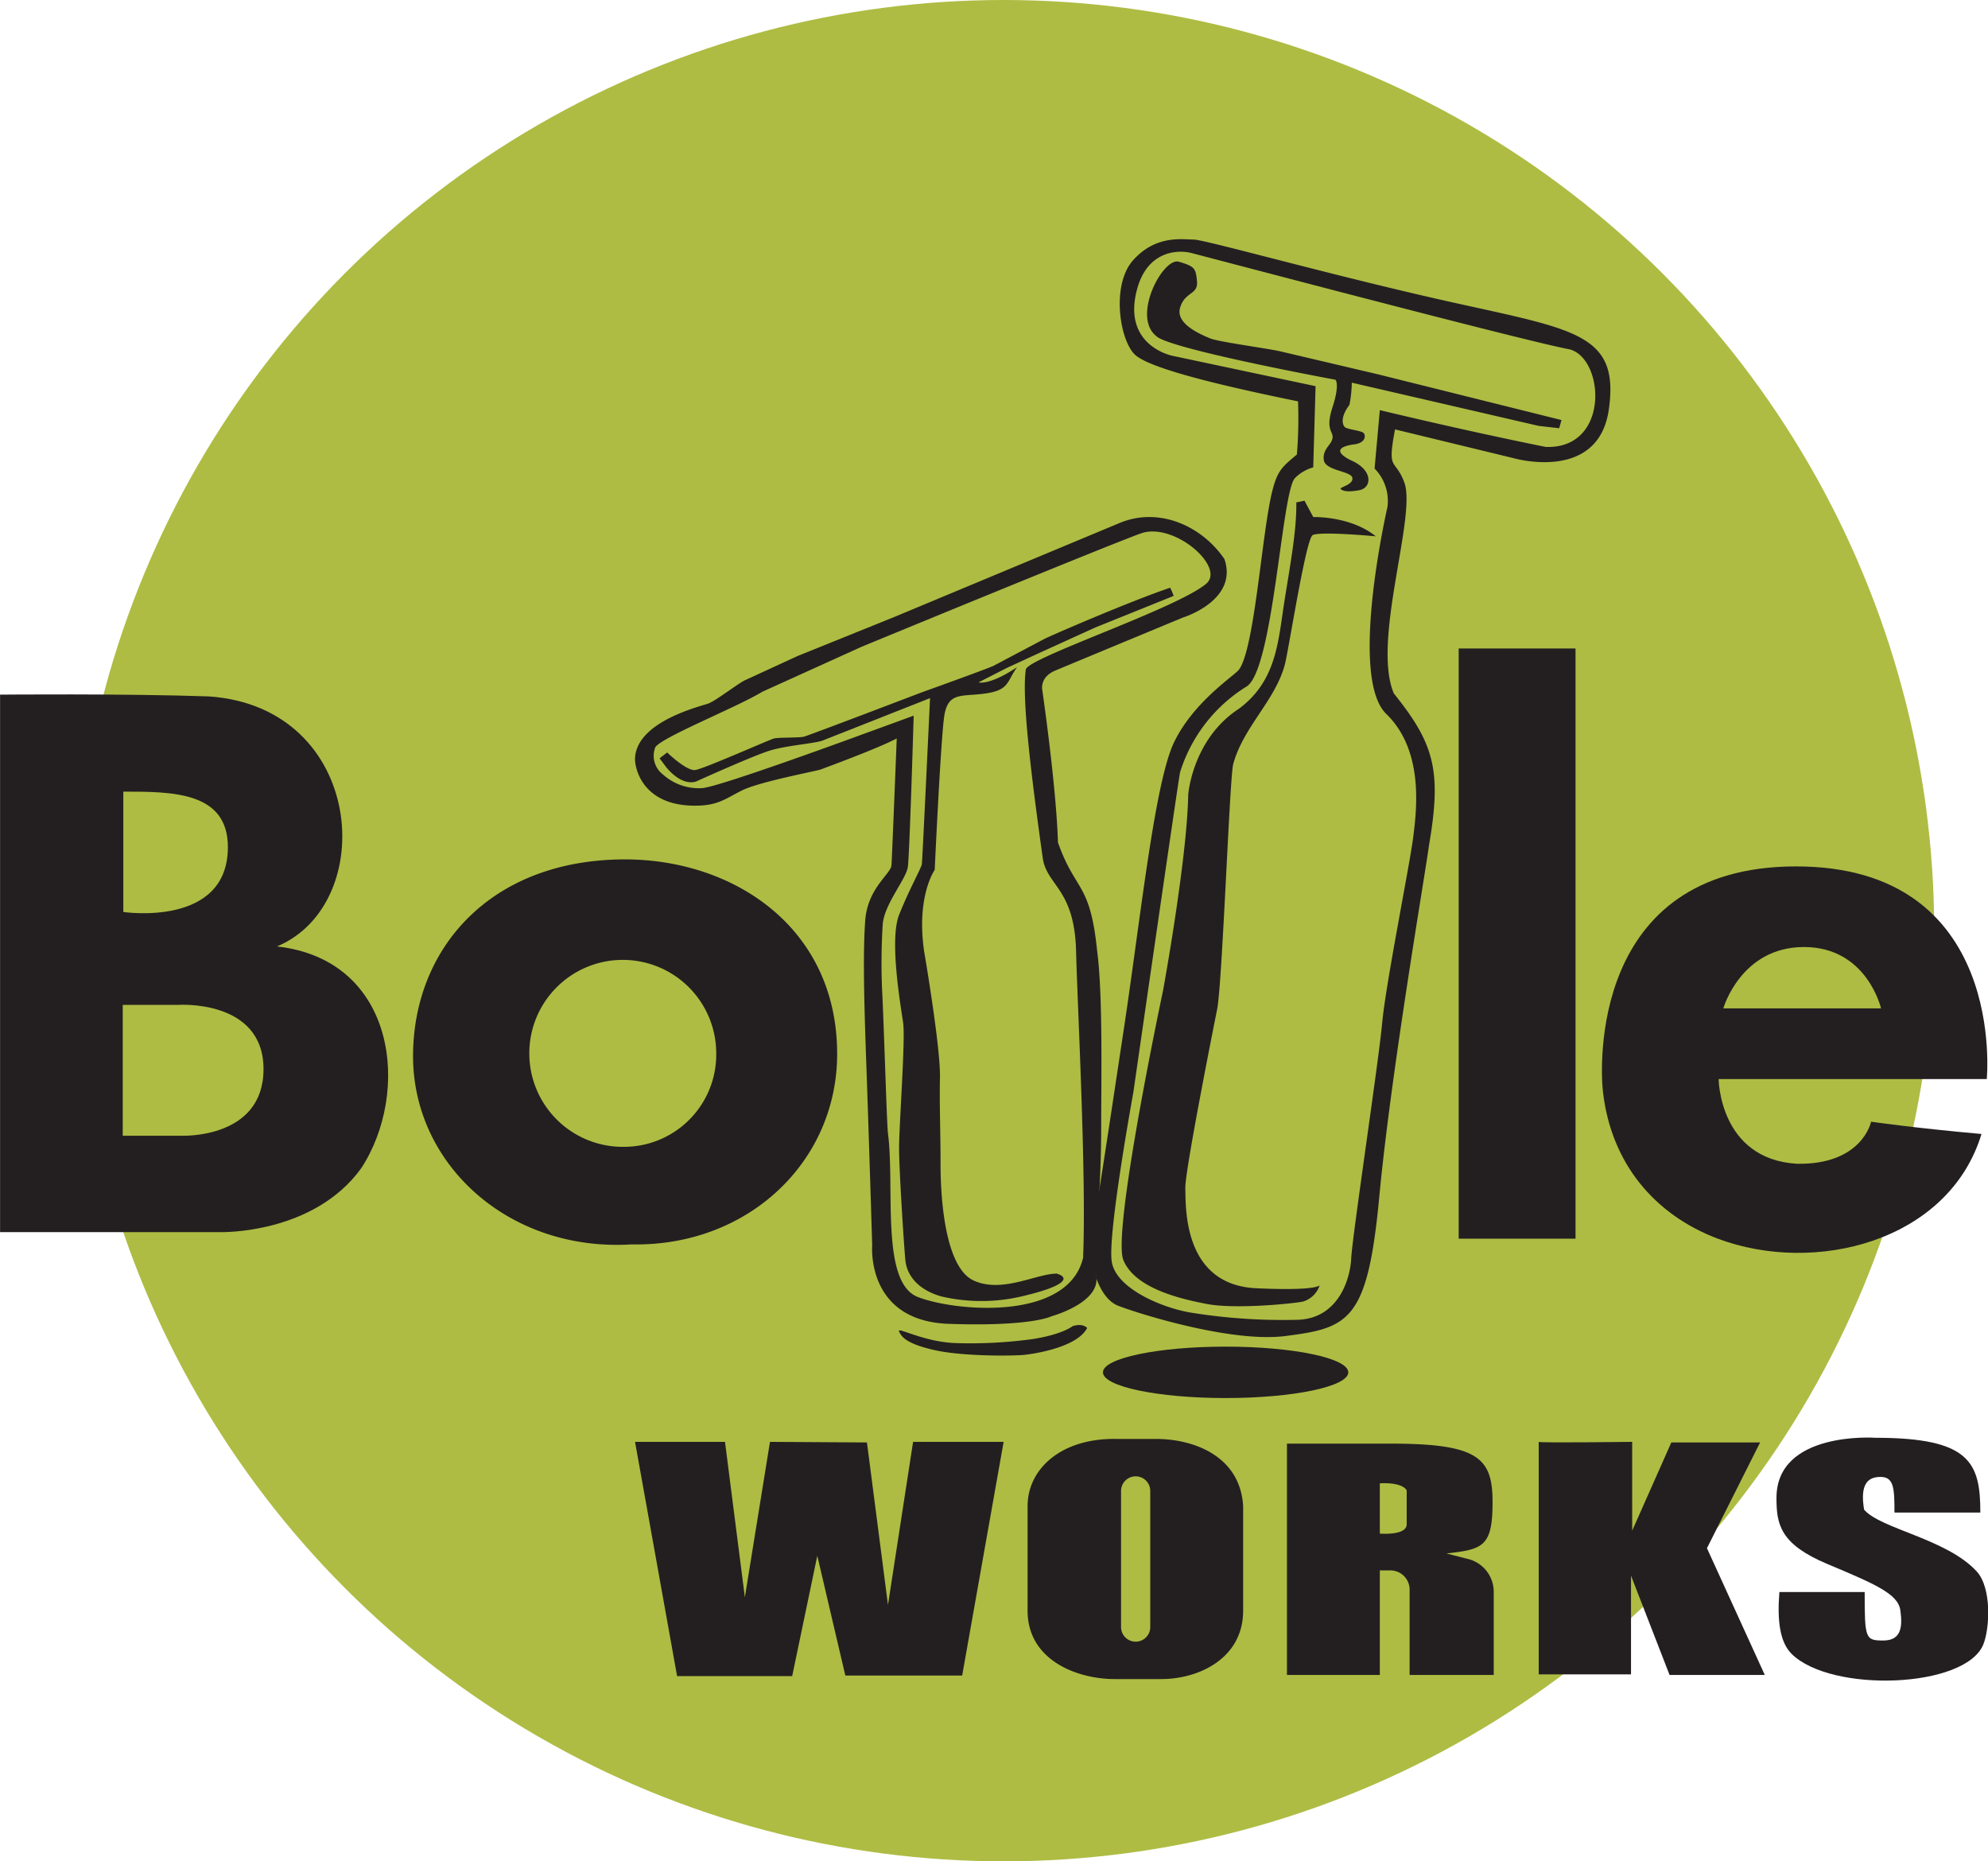 <svg id="Layer_1" data-name="Layer 1" xmlns="http://www.w3.org/2000/svg" width="4.7in" height="4.4in" viewBox="0 0 340.3 318.6"><title>logo-regular</title><circle cx="171.8" cy="159.3" r="159.3" fill="#aebc43"/><path d="M47.4,162c17.5-7.3,15.1-41-11.7-42.8C21,118.7,0,118.9,0,118.9v92H37.8s15.8.4,24-10.9C70.3,187.1,68,164.3,47.4,162ZM21.1,135.5c8.4,0,17.9,0,17.9,9.5,0,13.8-17.9,11.1-17.9,11.1Zm10,58.9H21V172h9.5s14.6-1,14.6,11S31.1,194.4,31.1,194.4Z" fill="#231f20"/><path d="M107,147.1c-23,0-36.3,15.2-36.3,33.7s16.4,33.5,37.4,32.2c19.9.4,35.2-14.1,35.2-32.6C143.3,158.7,125.5,147.1,107,147.1Zm-.2,49.2a16,16,0,1,1,15.8-16A15.8,15.8,0,0,1,106.8,196.3Z" fill="#231f20"/><rect x="249.7" y="111" width="20" height="101.02" fill="#231f20"/><path d="M307.3,148.3c-35.1.1-33.4,34.5-32.9,38.6,1.4,12.2,8.8,21,19.6,25.1,16.7,6.3,39.6.5,45.2-17.9-11.3-1-18.9-2.1-18.9-2.1s-1.5,7.4-12.7,7.2c-13.3-.8-13.4-14.5-13.4-14.5h45.9S343.7,148.2,307.3,148.3ZM295,172.6s3-10.5,13.8-10.5S322,172.6,322,172.6Z" fill="#231f20"/><ellipse cx="209.8" cy="234.9" rx="21" ry="4.4" fill="#231f20"/><path d="M183.6,227s-1.7,1.4-6.8,2.2a78,78,0,0,1-12.9.7c-5.7-.1-10.4-2.9-10-2s1.2,2.1,6.1,3.2,13.6,1,15.4.8,9-1.3,10.7-4.6C185.2,226.4,183.6,227,183.6,227Z" fill="#231f20"/><path d="M147.9,159.9Z" fill="#231f20"/><path d="M148,158.9v0Z" fill="#231f20"/><path d="M148,159.1v0Z" fill="#231f20"/><path d="M148,159.6v0Z" fill="#231f20"/><path d="M148,158.6v0Z" fill="#231f20"/><path d="M148,158.3v0Z" fill="#231f20"/><path d="M148.1,157.6v0Z" fill="#231f20"/><path d="M148.1,157.6Z" fill="#231f20"/><path d="M148.1,158.1v0Z" fill="#231f20"/><path d="M148.1,158h0Z" fill="#231f20"/><path d="M147.9,160Z" fill="#231f20"/><path d="M209.6,95.7c-3.8-5.6-11.1-9-17.9-6.2l-38.6,16.1-16.6,6.7-8.9,4.1c-1,.4-5,3.5-6.3,4s-12.2,3-12.6,9.3c-.1,1.7,1.2,8,9.8,8.2,4.3.1,5.5-1.1,8.5-2.6s12.7-3.3,13.5-3.6,9.8-3.6,13-5.3c0,0-.8,20.2-.9,21.7s-4.1,3.9-4.5,9.5-.2,13.7.2,24.8,1,30.8,1,30.8-1.1,12.9,13.1,13.4,17.6-1.3,17.6-1.3,7.7-2.1,7.7-6.3h0c0-2.7.3-8.9.5-15.4.2-3.6.3-7.4.3-10.5,0-8.7.3-22.9-.7-30.4-1.2-11.8-3.7-10-6.7-18.5-.3-9.8-2.7-26.2-2.7-26.2s-.4-2.1,2.2-3.2,21.9-9.1,21.9-9.1S212,102.8,209.6,95.7Zm-3.1,4.2c-5.1,4.3-30.6,12.7-30.9,14.7-.7,4.7.8,17.3,2.9,32.3.7,4.7,5.4,5.2,5.7,15.8.2,8.8,1.8,38.5,1.2,52.6-2.6,10.9-21.9,9.2-28.3,6.7s-3.9-18.7-5.1-28c-.2-1.4-.7-18.8-1-24.4a107.4,107.4,0,0,1,.1-11.4c.3-3.5,4-7.7,4.3-9.8s1-25.9,1-25.9l-8.5,3.1s-24.7,9.1-27.7,9.3a9.2,9.2,0,0,1-6.8-2.4,4,4,0,0,1-1.3-4.4c.1-1.5,13.8-6.9,18.4-9.7l17-7.7s42.2-17.4,47.8-19.4S209.8,97,206.5,99.9Z" fill="#231f20"/><path d="M147.9,159.9h0Z" fill="#231f20"/><path d="M147.9,160Z" fill="#231f20"/><path d="M180.9,218c-3.5,0-9.3,3.4-14.2,1.2s-5.7-13.9-5.7-19.9-.2-9.7-.1-14.9-2.7-21.5-2.7-21.5c-1.4-9.5,1.8-14,1.8-14s1-21.6,1.6-26.1,3-3.5,7.1-4.1,3.6-2,5.4-4.5c-4.8,3.2-6.6,2.6-6.6,2.6l4.9-2.5,5.2-2.4,9.9-4.5,13.4-5.4a8.2,8.2,0,0,0-.6-1.4c-7.1,2.4-20.9,8.4-21.6,8.8L170,114c-1.6.7-12.2,4.5-12.2,4.5s-19.4,7.4-20.2,7.6-4.3.1-5.1.3-12,5.2-13.5,5.4-4.8-3-4.8-3l-1.3,1,1.2,1.6c3,3.5,5.2,2.3,5.2,2.3s9.5-4.3,12.4-5.2,7.4-1.2,9-1.7l18.5-7.3s-1.3,27.7-1.4,28.4-2.2,4.4-3.9,8.7.3,15.7.7,18.5-.7,17.5-.7,21.4.9,17.8,1.1,19.4,1.3,4.6,6.1,6a30.3,30.3,0,0,0,14.2-.1C182.4,220.1,183.2,218.7,180.9,218Z" fill="#231f20"/><path d="M250.2,52.1C229.6,47.6,206.3,41,204.3,41s-6.4-.8-10.3,3.5-2.3,14.2.5,16.4,13.5,4.9,27.7,7.8a77.8,77.8,0,0,1-.2,9.1c-2.5,2.1-3.3,2.7-4.2,6.2-1.8,7.1-3,26.9-5.7,30.6-.7,1-7.7,5.4-11.1,12.4s-5.8,30.7-8.8,50.3c-1.5,9.9-2.9,19.3-4,26.2s-.5,12.7-.5,15.4h0c.7,1.9,1.9,3.9,3.7,4.6,3.9,1.5,19.4,6.3,28.5,5.2,11-1.4,14.2-2.5,16.2-23.8s7.9-55.5,8.5-60.1c2.2-12.8,1-17.4-6-26.1-3.8-8.9,3.9-30.3,1.8-36.1-1.6-4.3-3-1.7-1.6-9.1L259,78.4s14.6,4.3,16.4-8.3S270.1,56.5,250.2,52.1Zm14.4,24.4c-14.4-2.9-28.4-6.3-28.4-6.3l-.9,10a7.9,7.9,0,0,1,2.2,6.6s-6.7,29.1-.2,35.4,5.2,16.5,4.6,21.2-4.7,25.1-5.3,31.7-5.1,36.4-5.3,40.3-2.4,10.2-9,10.5a98.9,98.9,0,0,1-18.3-1.2c-4.6-.7-13-4-13.7-8.8S194,187,194,187s7.8-54.1,8-54.8a26.5,26.5,0,0,1,11.4-14.7c4.6-2.9,6-33.6,8.3-35.7a7.1,7.1,0,0,1,3.1-1.8l.4-13.9-24.5-5.2s-8.8-1.7-6-11.6c1.8-6.3,6.8-6.6,9.2-6s57.2,15.1,64.8,16.5C274.7,61.4,275.6,76.9,264.6,76.5Z" fill="#231f20"/><path d="M219,60.1c-2.9-.6-10.5-1.6-11.9-2.2s-5.9-2.4-5.1-5.2,3.1-2.2,2.9-4.5-.4-2.6-3.1-3.4-8.1,9.3-3.9,12.7c2,2.2,30.7,7.5,30.7,7.5s.8.7-.5,4.7.2,4.1,0,5.3-1.7,1.8-1.5,3.7,4.7,1.9,4.9,3.1-2.3,1.6-2,1.9,1.1.6,3.2.2,2.4-3.3-1.2-5c0,0-4.7-2,0-2.8,2.4-.2,2.3-1.6,1.9-2s-2.8-.6-3.2-1-.8-1.7.8-3.8a21.2,21.2,0,0,0,.4-3.8l32,7.4,3.5.4.4-1.4L236,64.1Z" fill="#231f20"/><path d="M224.8,88.5l-1.5-2.8-1.4.3c.1,5.3-1.4,12.5-2.3,18.7s-1.6,12.2-7.5,16.6c-8,5.2-8.7,14.7-8.7,14.7-.2,11.1-4.3,33.5-4.3,33.5s-8.8,41.4-6.8,46.2,9.6,6.6,14.3,7.5,14.2,0,16.4-.4a4.3,4.3,0,0,0,2.9-2.8s-.5,1-11,.5c-12.5-.7-11.9-14.1-12-17.1s5.5-30.9,5.5-30.9c.9-5.8,2.1-39.5,2.7-41.7,1.7-6.3,7.1-10.8,8.8-16.9.6-2,3.6-21.6,4.8-22.3s10.8.2,10.8.2C231.2,88.3,224.8,88.5,224.8,88.5Z" fill="#231f20"/><polygon points="152 274.7 148.4 246.9 131.8 246.8 127.5 273.4 124.1 246.8 108.7 246.8 115.9 286.9 135.6 286.9 139.9 266.3 144.7 286.8 164.7 286.8 171.8 246.8 156.3 246.8 152 274.7" fill="#231f20"/><path d="M197.9,246.3h-6.7c-9.5-.2-15.3,5.1-15.3,11.5v17.9c0,8.5,8.5,11.7,14.9,11.7h8c6.5,0,14-3.6,14-11.7V257.8C212.3,249.2,204.3,246.3,197.9,246.3Zm-1,32.2a2.5,2.5,0,0,1-5,0V255.2a2.5,2.5,0,0,1,5,0Z" fill="#231f20"/><path d="M251.1,266.8l-3.5-.9c6.3-.7,7.9-1.2,7.9-8.8s-2.5-10-17.5-10H220.3v39.6h15.9V268.8h1.8a3.3,3.3,0,0,1,3.3,3.3v14.6h14.4V272.5A5.8,5.8,0,0,0,251.1,266.8Zm-10.3-5.9c0,2-4.6,1.6-4.6,1.6v-8.6s3.7-.3,4.6,1.2Z" fill="#231f20"/><path d="M301.3,246.9H286.1L279.4,262V246.8s-15.8.2-16,0v39.8h15.8V269.7l6.6,17h16.3L292.2,265Z" fill="#231f20"/><path d="M338.4,269c-5.1-5.6-16.5-7.3-19.3-10.6-.7-4.2.5-5.6,2.8-5.6s2.4,1.9,2.4,6.1H339c0-8.6-1.8-12.8-18-12.8,0,0-16.9-1.2-16.9,10.3,0,4.5.6,7.9,8.7,11.3s12.1,5.1,12.5,7.9.2,5.2-2.9,5.2-3.2-.3-3.2-8.3H304.6c-.4,5,.1,8.6,2.1,10.6,6.8,6.7,29.7,5.9,32.8-1.6C340.6,278.8,341,271.9,338.4,269Z" fill="#231f20"/></svg>